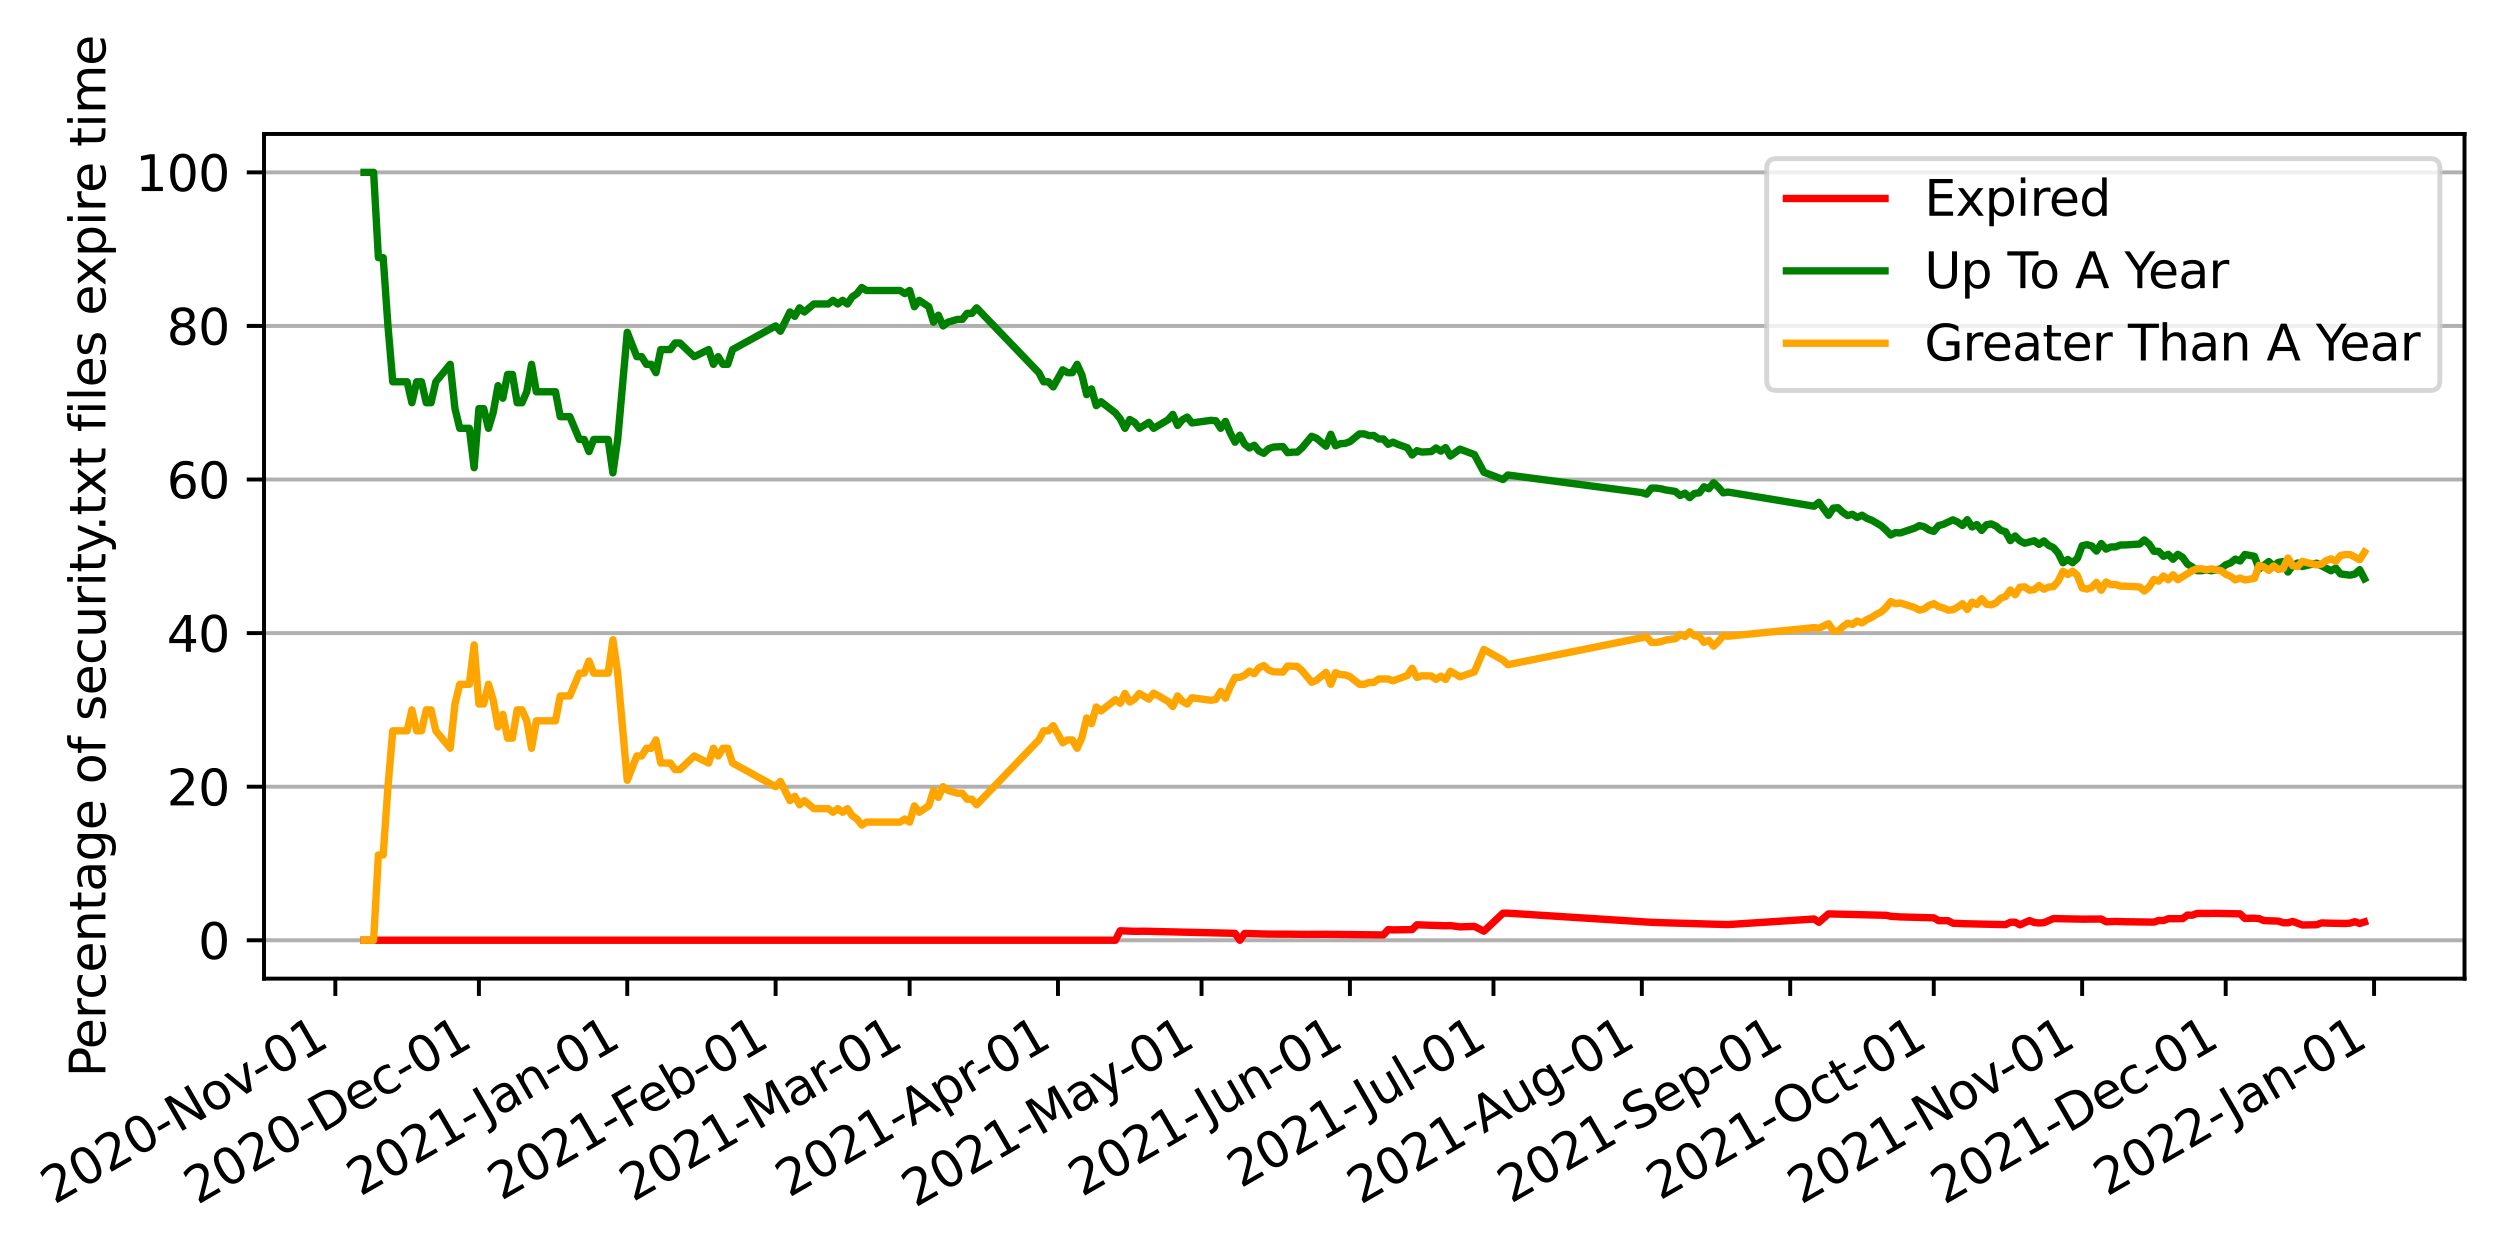 <?xml version="1.0" encoding="utf-8" standalone="no"?>
<!DOCTYPE svg PUBLIC "-//W3C//DTD SVG 1.1//EN"
  "http://www.w3.org/Graphics/SVG/1.1/DTD/svg11.dtd">
<svg xmlns:xlink="http://www.w3.org/1999/xlink" width="507.159pt" height="254.061pt" viewBox="0 0 507.159 254.061" xmlns="http://www.w3.org/2000/svg" version="1.1">
 <defs>
  <style type="text/css">*{stroke-linejoin: round; stroke-linecap: butt}</style>
 </defs>
 <g id="figure_1">
  <g id="patch_1">
   <path d="M 0 254.061 
L 507.159 254.061 
L 507.159 0 
L 0 0 
z
" style="fill: #ffffff"/>
  </g>
  <g id="axes_1">
   <g id="patch_2">
    <path d="M 53.559 198.534 
L 499.959 198.534 
L 499.959 27.174 
L 53.559 27.174 
z
" style="fill: #ffffff"/>
   </g>
   <g id="matplotlib.axis_1">
    <g id="xtick_1">
     <g id="line2d_1">
      <defs>
       <path id="m71a736571a" d="M 0 0 
L 0 3.5 
" style="stroke: #000000; stroke-width: 0.8"/>
      </defs>
      <g>
       <use xlink:href="#m71a736571a" x="68.025" y="198.534" style="stroke: #000000; stroke-width: 0.8"/>
      </g>
     </g>
     <g id="text_1">
      <!-- 2020-Nov-01 -->
      <g transform="translate(10.999 244.438)rotate(-30)scale(0.1 -0.1)">
       <defs>
        <path id="DejaVuSans-32" d="M 1228 531 
L 3431 531 
L 3431 0 
L 469 0 
L 469 531 
Q 828 903 1448 1529 
Q 2069 2156 2228 2338 
Q 2531 2678 2651 2914 
Q 2772 3150 2772 3378 
Q 2772 3750 2511 3984 
Q 2250 4219 1831 4219 
Q 1534 4219 1204 4116 
Q 875 4013 500 3803 
L 500 4441 
Q 881 4594 1212 4672 
Q 1544 4750 1819 4750 
Q 2544 4750 2975 4387 
Q 3406 4025 3406 3419 
Q 3406 3131 3298 2873 
Q 3191 2616 2906 2266 
Q 2828 2175 2409 1742 
Q 1991 1309 1228 531 
z
" transform="scale(0.016)"/>
        <path id="DejaVuSans-30" d="M 2034 4250 
Q 1547 4250 1301 3770 
Q 1056 3291 1056 2328 
Q 1056 1369 1301 889 
Q 1547 409 2034 409 
Q 2525 409 2770 889 
Q 3016 1369 3016 2328 
Q 3016 3291 2770 3770 
Q 2525 4250 2034 4250 
z
M 2034 4750 
Q 2819 4750 3233 4129 
Q 3647 3509 3647 2328 
Q 3647 1150 3233 529 
Q 2819 -91 2034 -91 
Q 1250 -91 836 529 
Q 422 1150 422 2328 
Q 422 3509 836 4129 
Q 1250 4750 2034 4750 
z
" transform="scale(0.016)"/>
        <path id="DejaVuSans-2d" d="M 313 2009 
L 1997 2009 
L 1997 1497 
L 313 1497 
L 313 2009 
z
" transform="scale(0.016)"/>
        <path id="DejaVuSans-4e" d="M 628 4666 
L 1478 4666 
L 3547 763 
L 3547 4666 
L 4159 4666 
L 4159 0 
L 3309 0 
L 1241 3903 
L 1241 0 
L 628 0 
L 628 4666 
z
" transform="scale(0.016)"/>
        <path id="DejaVuSans-6f" d="M 1959 3097 
Q 1497 3097 1228 2736 
Q 959 2375 959 1747 
Q 959 1119 1226 758 
Q 1494 397 1959 397 
Q 2419 397 2687 759 
Q 2956 1122 2956 1747 
Q 2956 2369 2687 2733 
Q 2419 3097 1959 3097 
z
M 1959 3584 
Q 2709 3584 3137 3096 
Q 3566 2609 3566 1747 
Q 3566 888 3137 398 
Q 2709 -91 1959 -91 
Q 1206 -91 779 398 
Q 353 888 353 1747 
Q 353 2609 779 3096 
Q 1206 3584 1959 3584 
z
" transform="scale(0.016)"/>
        <path id="DejaVuSans-76" d="M 191 3500 
L 800 3500 
L 1894 563 
L 2988 3500 
L 3597 3500 
L 2284 0 
L 1503 0 
L 191 3500 
z
" transform="scale(0.016)"/>
        <path id="DejaVuSans-31" d="M 794 531 
L 1825 531 
L 1825 4091 
L 703 3866 
L 703 4441 
L 1819 4666 
L 2450 4666 
L 2450 531 
L 3481 531 
L 3481 0 
L 794 0 
L 794 531 
z
" transform="scale(0.016)"/>
       </defs>
       <use xlink:href="#DejaVuSans-32"/>
       <use xlink:href="#DejaVuSans-30" x="63.623"/>
       <use xlink:href="#DejaVuSans-32" x="127.246"/>
       <use xlink:href="#DejaVuSans-30" x="190.869"/>
       <use xlink:href="#DejaVuSans-2d" x="254.492"/>
       <use xlink:href="#DejaVuSans-4e" x="290.576"/>
       <use xlink:href="#DejaVuSans-6f" x="365.381"/>
       <use xlink:href="#DejaVuSans-76" x="426.562"/>
       <use xlink:href="#DejaVuSans-2d" x="483.117"/>
       <use xlink:href="#DejaVuSans-30" x="519.201"/>
       <use xlink:href="#DejaVuSans-31" x="582.824"/>
      </g>
     </g>
    </g>
    <g id="xtick_2">
     <g id="line2d_2">
      <g>
       <use xlink:href="#m71a736571a" x="97.151" y="198.534" style="stroke: #000000; stroke-width: 0.8"/>
      </g>
     </g>
     <g id="text_2">
      <!-- 2020-Dec-01 -->
      <g transform="translate(40.042 244.485)rotate(-30)scale(0.1 -0.1)">
       <defs>
        <path id="DejaVuSans-44" d="M 1259 4147 
L 1259 519 
L 2022 519 
Q 2988 519 3436 956 
Q 3884 1394 3884 2338 
Q 3884 3275 3436 3711 
Q 2988 4147 2022 4147 
L 1259 4147 
z
M 628 4666 
L 1925 4666 
Q 3281 4666 3915 4102 
Q 4550 3538 4550 2338 
Q 4550 1131 3912 565 
Q 3275 0 1925 0 
L 628 0 
L 628 4666 
z
" transform="scale(0.016)"/>
        <path id="DejaVuSans-65" d="M 3597 1894 
L 3597 1613 
L 953 1613 
Q 991 1019 1311 708 
Q 1631 397 2203 397 
Q 2534 397 2845 478 
Q 3156 559 3463 722 
L 3463 178 
Q 3153 47 2828 -22 
Q 2503 -91 2169 -91 
Q 1331 -91 842 396 
Q 353 884 353 1716 
Q 353 2575 817 3079 
Q 1281 3584 2069 3584 
Q 2775 3584 3186 3129 
Q 3597 2675 3597 1894 
z
M 3022 2063 
Q 3016 2534 2758 2815 
Q 2500 3097 2075 3097 
Q 1594 3097 1305 2825 
Q 1016 2553 972 2059 
L 3022 2063 
z
" transform="scale(0.016)"/>
        <path id="DejaVuSans-63" d="M 3122 3366 
L 3122 2828 
Q 2878 2963 2633 3030 
Q 2388 3097 2138 3097 
Q 1578 3097 1268 2742 
Q 959 2388 959 1747 
Q 959 1106 1268 751 
Q 1578 397 2138 397 
Q 2388 397 2633 464 
Q 2878 531 3122 666 
L 3122 134 
Q 2881 22 2623 -34 
Q 2366 -91 2075 -91 
Q 1284 -91 818 406 
Q 353 903 353 1747 
Q 353 2603 823 3093 
Q 1294 3584 2113 3584 
Q 2378 3584 2631 3529 
Q 2884 3475 3122 3366 
z
" transform="scale(0.016)"/>
       </defs>
       <use xlink:href="#DejaVuSans-32"/>
       <use xlink:href="#DejaVuSans-30" x="63.623"/>
       <use xlink:href="#DejaVuSans-32" x="127.246"/>
       <use xlink:href="#DejaVuSans-30" x="190.869"/>
       <use xlink:href="#DejaVuSans-2d" x="254.492"/>
       <use xlink:href="#DejaVuSans-44" x="290.576"/>
       <use xlink:href="#DejaVuSans-65" x="367.578"/>
       <use xlink:href="#DejaVuSans-63" x="429.102"/>
       <use xlink:href="#DejaVuSans-2d" x="484.082"/>
       <use xlink:href="#DejaVuSans-30" x="520.166"/>
       <use xlink:href="#DejaVuSans-31" x="583.789"/>
      </g>
     </g>
    </g>
    <g id="xtick_3">
     <g id="line2d_3">
      <g>
       <use xlink:href="#m71a736571a" x="127.247" y="198.534" style="stroke: #000000; stroke-width: 0.8"/>
      </g>
     </g>
     <g id="text_3">
      <!-- 2021-Jan-01 -->
      <g transform="translate(73.06 242.799)rotate(-30)scale(0.1 -0.1)">
       <defs>
        <path id="DejaVuSans-4a" d="M 628 4666 
L 1259 4666 
L 1259 325 
Q 1259 -519 939 -900 
Q 619 -1281 -91 -1281 
L -331 -1281 
L -331 -750 
L -134 -750 
Q 284 -750 456 -515 
Q 628 -281 628 325 
L 628 4666 
z
" transform="scale(0.016)"/>
        <path id="DejaVuSans-61" d="M 2194 1759 
Q 1497 1759 1228 1600 
Q 959 1441 959 1056 
Q 959 750 1161 570 
Q 1363 391 1709 391 
Q 2188 391 2477 730 
Q 2766 1069 2766 1631 
L 2766 1759 
L 2194 1759 
z
M 3341 1997 
L 3341 0 
L 2766 0 
L 2766 531 
Q 2569 213 2275 61 
Q 1981 -91 1556 -91 
Q 1019 -91 701 211 
Q 384 513 384 1019 
Q 384 1609 779 1909 
Q 1175 2209 1959 2209 
L 2766 2209 
L 2766 2266 
Q 2766 2663 2505 2880 
Q 2244 3097 1772 3097 
Q 1472 3097 1187 3025 
Q 903 2953 641 2809 
L 641 3341 
Q 956 3463 1253 3523 
Q 1550 3584 1831 3584 
Q 2591 3584 2966 3190 
Q 3341 2797 3341 1997 
z
" transform="scale(0.016)"/>
        <path id="DejaVuSans-6e" d="M 3513 2113 
L 3513 0 
L 2938 0 
L 2938 2094 
Q 2938 2591 2744 2837 
Q 2550 3084 2163 3084 
Q 1697 3084 1428 2787 
Q 1159 2491 1159 1978 
L 1159 0 
L 581 0 
L 581 3500 
L 1159 3500 
L 1159 2956 
Q 1366 3272 1645 3428 
Q 1925 3584 2291 3584 
Q 2894 3584 3203 3211 
Q 3513 2838 3513 2113 
z
" transform="scale(0.016)"/>
       </defs>
       <use xlink:href="#DejaVuSans-32"/>
       <use xlink:href="#DejaVuSans-30" x="63.623"/>
       <use xlink:href="#DejaVuSans-32" x="127.246"/>
       <use xlink:href="#DejaVuSans-31" x="190.869"/>
       <use xlink:href="#DejaVuSans-2d" x="254.492"/>
       <use xlink:href="#DejaVuSans-4a" x="296.201"/>
       <use xlink:href="#DejaVuSans-61" x="325.693"/>
       <use xlink:href="#DejaVuSans-6e" x="386.973"/>
       <use xlink:href="#DejaVuSans-2d" x="450.352"/>
       <use xlink:href="#DejaVuSans-30" x="486.436"/>
       <use xlink:href="#DejaVuSans-31" x="550.059"/>
      </g>
     </g>
    </g>
    <g id="xtick_4">
     <g id="line2d_4">
      <g>
       <use xlink:href="#m71a736571a" x="157.344" y="198.534" style="stroke: #000000; stroke-width: 0.8"/>
      </g>
     </g>
     <g id="text_4">
      <!-- 2021-Feb-01 -->
      <g transform="translate(101.663 243.661)rotate(-30)scale(0.1 -0.1)">
       <defs>
        <path id="DejaVuSans-46" d="M 628 4666 
L 3309 4666 
L 3309 4134 
L 1259 4134 
L 1259 2759 
L 3109 2759 
L 3109 2228 
L 1259 2228 
L 1259 0 
L 628 0 
L 628 4666 
z
" transform="scale(0.016)"/>
        <path id="DejaVuSans-62" d="M 3116 1747 
Q 3116 2381 2855 2742 
Q 2594 3103 2138 3103 
Q 1681 3103 1420 2742 
Q 1159 2381 1159 1747 
Q 1159 1113 1420 752 
Q 1681 391 2138 391 
Q 2594 391 2855 752 
Q 3116 1113 3116 1747 
z
M 1159 2969 
Q 1341 3281 1617 3432 
Q 1894 3584 2278 3584 
Q 2916 3584 3314 3078 
Q 3713 2572 3713 1747 
Q 3713 922 3314 415 
Q 2916 -91 2278 -91 
Q 1894 -91 1617 61 
Q 1341 213 1159 525 
L 1159 0 
L 581 0 
L 581 4863 
L 1159 4863 
L 1159 2969 
z
" transform="scale(0.016)"/>
       </defs>
       <use xlink:href="#DejaVuSans-32"/>
       <use xlink:href="#DejaVuSans-30" x="63.623"/>
       <use xlink:href="#DejaVuSans-32" x="127.246"/>
       <use xlink:href="#DejaVuSans-31" x="190.869"/>
       <use xlink:href="#DejaVuSans-2d" x="254.492"/>
       <use xlink:href="#DejaVuSans-46" x="290.576"/>
       <use xlink:href="#DejaVuSans-65" x="342.596"/>
       <use xlink:href="#DejaVuSans-62" x="404.119"/>
       <use xlink:href="#DejaVuSans-2d" x="467.596"/>
       <use xlink:href="#DejaVuSans-30" x="503.68"/>
       <use xlink:href="#DejaVuSans-31" x="567.303"/>
      </g>
     </g>
    </g>
    <g id="xtick_5">
     <g id="line2d_5">
      <g>
       <use xlink:href="#m71a736571a" x="184.528" y="198.534" style="stroke: #000000; stroke-width: 0.8"/>
      </g>
     </g>
     <g id="text_5">
      <!-- 2021-Mar-01 -->
      <g transform="translate(128.391 243.925)rotate(-30)scale(0.1 -0.1)">
       <defs>
        <path id="DejaVuSans-4d" d="M 628 4666 
L 1569 4666 
L 2759 1491 
L 3956 4666 
L 4897 4666 
L 4897 0 
L 4281 0 
L 4281 4097 
L 3078 897 
L 2444 897 
L 1241 4097 
L 1241 0 
L 628 0 
L 628 4666 
z
" transform="scale(0.016)"/>
        <path id="DejaVuSans-72" d="M 2631 2963 
Q 2534 3019 2420 3045 
Q 2306 3072 2169 3072 
Q 1681 3072 1420 2755 
Q 1159 2438 1159 1844 
L 1159 0 
L 581 0 
L 581 3500 
L 1159 3500 
L 1159 2956 
Q 1341 3275 1631 3429 
Q 1922 3584 2338 3584 
Q 2397 3584 2469 3576 
Q 2541 3569 2628 3553 
L 2631 2963 
z
" transform="scale(0.016)"/>
       </defs>
       <use xlink:href="#DejaVuSans-32"/>
       <use xlink:href="#DejaVuSans-30" x="63.623"/>
       <use xlink:href="#DejaVuSans-32" x="127.246"/>
       <use xlink:href="#DejaVuSans-31" x="190.869"/>
       <use xlink:href="#DejaVuSans-2d" x="254.492"/>
       <use xlink:href="#DejaVuSans-4d" x="290.576"/>
       <use xlink:href="#DejaVuSans-61" x="376.855"/>
       <use xlink:href="#DejaVuSans-72" x="438.135"/>
       <use xlink:href="#DejaVuSans-2d" x="472.873"/>
       <use xlink:href="#DejaVuSans-30" x="508.957"/>
       <use xlink:href="#DejaVuSans-31" x="572.58"/>
      </g>
     </g>
    </g>
    <g id="xtick_6">
     <g id="line2d_6">
      <g>
       <use xlink:href="#m71a736571a" x="214.624" y="198.534" style="stroke: #000000; stroke-width: 0.8"/>
      </g>
     </g>
     <g id="text_6">
      <!-- 2021-Apr-01 -->
      <g transform="translate(160.04 243.028)rotate(-30)scale(0.1 -0.1)">
       <defs>
        <path id="DejaVuSans-41" d="M 2188 4044 
L 1331 1722 
L 3047 1722 
L 2188 4044 
z
M 1831 4666 
L 2547 4666 
L 4325 0 
L 3669 0 
L 3244 1197 
L 1141 1197 
L 716 0 
L 50 0 
L 1831 4666 
z
" transform="scale(0.016)"/>
        <path id="DejaVuSans-70" d="M 1159 525 
L 1159 -1331 
L 581 -1331 
L 581 3500 
L 1159 3500 
L 1159 2969 
Q 1341 3281 1617 3432 
Q 1894 3584 2278 3584 
Q 2916 3584 3314 3078 
Q 3713 2572 3713 1747 
Q 3713 922 3314 415 
Q 2916 -91 2278 -91 
Q 1894 -91 1617 61 
Q 1341 213 1159 525 
z
M 3116 1747 
Q 3116 2381 2855 2742 
Q 2594 3103 2138 3103 
Q 1681 3103 1420 2742 
Q 1159 2381 1159 1747 
Q 1159 1113 1420 752 
Q 1681 391 2138 391 
Q 2594 391 2855 752 
Q 3116 1113 3116 1747 
z
" transform="scale(0.016)"/>
       </defs>
       <use xlink:href="#DejaVuSans-32"/>
       <use xlink:href="#DejaVuSans-30" x="63.623"/>
       <use xlink:href="#DejaVuSans-32" x="127.246"/>
       <use xlink:href="#DejaVuSans-31" x="190.869"/>
       <use xlink:href="#DejaVuSans-2d" x="254.492"/>
       <use xlink:href="#DejaVuSans-41" x="288.326"/>
       <use xlink:href="#DejaVuSans-70" x="356.734"/>
       <use xlink:href="#DejaVuSans-72" x="420.211"/>
       <use xlink:href="#DejaVuSans-2d" x="454.949"/>
       <use xlink:href="#DejaVuSans-30" x="491.033"/>
       <use xlink:href="#DejaVuSans-31" x="554.656"/>
      </g>
     </g>
    </g>
    <g id="xtick_7">
     <g id="line2d_7">
      <g>
       <use xlink:href="#m71a736571a" x="243.75" y="198.534" style="stroke: #000000; stroke-width: 0.8"/>
      </g>
     </g>
     <g id="text_7">
      <!-- 2021-May-01 -->
      <g transform="translate(185.647 245.06)rotate(-30)scale(0.1 -0.1)">
       <defs>
        <path id="DejaVuSans-79" d="M 2059 -325 
Q 1816 -950 1584 -1140 
Q 1353 -1331 966 -1331 
L 506 -1331 
L 506 -850 
L 844 -850 
Q 1081 -850 1212 -737 
Q 1344 -625 1503 -206 
L 1606 56 
L 191 3500 
L 800 3500 
L 1894 763 
L 2988 3500 
L 3597 3500 
L 2059 -325 
z
" transform="scale(0.016)"/>
       </defs>
       <use xlink:href="#DejaVuSans-32"/>
       <use xlink:href="#DejaVuSans-30" x="63.623"/>
       <use xlink:href="#DejaVuSans-32" x="127.246"/>
       <use xlink:href="#DejaVuSans-31" x="190.869"/>
       <use xlink:href="#DejaVuSans-2d" x="254.492"/>
       <use xlink:href="#DejaVuSans-4d" x="290.576"/>
       <use xlink:href="#DejaVuSans-61" x="376.855"/>
       <use xlink:href="#DejaVuSans-79" x="438.135"/>
       <use xlink:href="#DejaVuSans-2d" x="495.564"/>
       <use xlink:href="#DejaVuSans-30" x="531.648"/>
       <use xlink:href="#DejaVuSans-31" x="595.271"/>
      </g>
     </g>
    </g>
    <g id="xtick_8">
     <g id="line2d_8">
      <g>
       <use xlink:href="#m71a736571a" x="273.847" y="198.534" style="stroke: #000000; stroke-width: 0.8"/>
      </g>
     </g>
     <g id="text_8">
      <!-- 2021-Jun-01 -->
      <g transform="translate(219.478 242.903)rotate(-30)scale(0.1 -0.1)">
       <defs>
        <path id="DejaVuSans-75" d="M 544 1381 
L 544 3500 
L 1119 3500 
L 1119 1403 
Q 1119 906 1312 657 
Q 1506 409 1894 409 
Q 2359 409 2629 706 
Q 2900 1003 2900 1516 
L 2900 3500 
L 3475 3500 
L 3475 0 
L 2900 0 
L 2900 538 
Q 2691 219 2414 64 
Q 2138 -91 1772 -91 
Q 1169 -91 856 284 
Q 544 659 544 1381 
z
M 1991 3584 
L 1991 3584 
z
" transform="scale(0.016)"/>
       </defs>
       <use xlink:href="#DejaVuSans-32"/>
       <use xlink:href="#DejaVuSans-30" x="63.623"/>
       <use xlink:href="#DejaVuSans-32" x="127.246"/>
       <use xlink:href="#DejaVuSans-31" x="190.869"/>
       <use xlink:href="#DejaVuSans-2d" x="254.492"/>
       <use xlink:href="#DejaVuSans-4a" x="296.201"/>
       <use xlink:href="#DejaVuSans-75" x="325.693"/>
       <use xlink:href="#DejaVuSans-6e" x="389.072"/>
       <use xlink:href="#DejaVuSans-2d" x="452.451"/>
       <use xlink:href="#DejaVuSans-30" x="488.535"/>
       <use xlink:href="#DejaVuSans-31" x="552.158"/>
      </g>
     </g>
    </g>
    <g id="xtick_9">
     <g id="line2d_9">
      <g>
       <use xlink:href="#m71a736571a" x="302.972" y="198.534" style="stroke: #000000; stroke-width: 0.8"/>
      </g>
     </g>
     <g id="text_9">
      <!-- 2021-Jul-01 -->
      <g transform="translate(251.687 241.124)rotate(-30)scale(0.1 -0.1)">
       <defs>
        <path id="DejaVuSans-6c" d="M 603 4863 
L 1178 4863 
L 1178 0 
L 603 0 
L 603 4863 
z
" transform="scale(0.016)"/>
       </defs>
       <use xlink:href="#DejaVuSans-32"/>
       <use xlink:href="#DejaVuSans-30" x="63.623"/>
       <use xlink:href="#DejaVuSans-32" x="127.246"/>
       <use xlink:href="#DejaVuSans-31" x="190.869"/>
       <use xlink:href="#DejaVuSans-2d" x="254.492"/>
       <use xlink:href="#DejaVuSans-4a" x="296.201"/>
       <use xlink:href="#DejaVuSans-75" x="325.693"/>
       <use xlink:href="#DejaVuSans-6c" x="389.072"/>
       <use xlink:href="#DejaVuSans-2d" x="416.855"/>
       <use xlink:href="#DejaVuSans-30" x="452.939"/>
       <use xlink:href="#DejaVuSans-31" x="516.562"/>
      </g>
     </g>
    </g>
    <g id="xtick_10">
     <g id="line2d_10">
      <g>
       <use xlink:href="#m71a736571a" x="333.069" y="198.534" style="stroke: #000000; stroke-width: 0.8"/>
      </g>
     </g>
     <g id="text_10">
      <!-- 2021-Aug-01 -->
      <g transform="translate(276.004 244.46)rotate(-30)scale(0.1 -0.1)">
       <defs>
        <path id="DejaVuSans-67" d="M 2906 1791 
Q 2906 2416 2648 2759 
Q 2391 3103 1925 3103 
Q 1463 3103 1205 2759 
Q 947 2416 947 1791 
Q 947 1169 1205 825 
Q 1463 481 1925 481 
Q 2391 481 2648 825 
Q 2906 1169 2906 1791 
z
M 3481 434 
Q 3481 -459 3084 -895 
Q 2688 -1331 1869 -1331 
Q 1566 -1331 1297 -1286 
Q 1028 -1241 775 -1147 
L 775 -588 
Q 1028 -725 1275 -790 
Q 1522 -856 1778 -856 
Q 2344 -856 2625 -561 
Q 2906 -266 2906 331 
L 2906 616 
Q 2728 306 2450 153 
Q 2172 0 1784 0 
Q 1141 0 747 490 
Q 353 981 353 1791 
Q 353 2603 747 3093 
Q 1141 3584 1784 3584 
Q 2172 3584 2450 3431 
Q 2728 3278 2906 2969 
L 2906 3500 
L 3481 3500 
L 3481 434 
z
" transform="scale(0.016)"/>
       </defs>
       <use xlink:href="#DejaVuSans-32"/>
       <use xlink:href="#DejaVuSans-30" x="63.623"/>
       <use xlink:href="#DejaVuSans-32" x="127.246"/>
       <use xlink:href="#DejaVuSans-31" x="190.869"/>
       <use xlink:href="#DejaVuSans-2d" x="254.492"/>
       <use xlink:href="#DejaVuSans-41" x="288.326"/>
       <use xlink:href="#DejaVuSans-75" x="356.734"/>
       <use xlink:href="#DejaVuSans-67" x="420.113"/>
       <use xlink:href="#DejaVuSans-2d" x="483.59"/>
       <use xlink:href="#DejaVuSans-30" x="519.674"/>
       <use xlink:href="#DejaVuSans-31" x="583.297"/>
      </g>
     </g>
    </g>
    <g id="xtick_11">
     <g id="line2d_11">
      <g>
       <use xlink:href="#m71a736571a" x="363.165" y="198.534" style="stroke: #000000; stroke-width: 0.8"/>
      </g>
     </g>
     <g id="text_11">
      <!-- 2021-Sep-01 -->
      <g transform="translate(306.492 244.235)rotate(-30)scale(0.1 -0.1)">
       <defs>
        <path id="DejaVuSans-53" d="M 3425 4513 
L 3425 3897 
Q 3066 4069 2747 4153 
Q 2428 4238 2131 4238 
Q 1616 4238 1336 4038 
Q 1056 3838 1056 3469 
Q 1056 3159 1242 3001 
Q 1428 2844 1947 2747 
L 2328 2669 
Q 3034 2534 3370 2195 
Q 3706 1856 3706 1288 
Q 3706 609 3251 259 
Q 2797 -91 1919 -91 
Q 1588 -91 1214 -16 
Q 841 59 441 206 
L 441 856 
Q 825 641 1194 531 
Q 1563 422 1919 422 
Q 2459 422 2753 634 
Q 3047 847 3047 1241 
Q 3047 1584 2836 1778 
Q 2625 1972 2144 2069 
L 1759 2144 
Q 1053 2284 737 2584 
Q 422 2884 422 3419 
Q 422 4038 858 4394 
Q 1294 4750 2059 4750 
Q 2388 4750 2728 4690 
Q 3069 4631 3425 4513 
z
" transform="scale(0.016)"/>
       </defs>
       <use xlink:href="#DejaVuSans-32"/>
       <use xlink:href="#DejaVuSans-30" x="63.623"/>
       <use xlink:href="#DejaVuSans-32" x="127.246"/>
       <use xlink:href="#DejaVuSans-31" x="190.869"/>
       <use xlink:href="#DejaVuSans-2d" x="254.492"/>
       <use xlink:href="#DejaVuSans-53" x="290.576"/>
       <use xlink:href="#DejaVuSans-65" x="354.053"/>
       <use xlink:href="#DejaVuSans-70" x="415.576"/>
       <use xlink:href="#DejaVuSans-2d" x="479.053"/>
       <use xlink:href="#DejaVuSans-30" x="515.137"/>
       <use xlink:href="#DejaVuSans-31" x="578.76"/>
      </g>
     </g>
    </g>
    <g id="xtick_12">
     <g id="line2d_12">
      <g>
       <use xlink:href="#m71a736571a" x="392.291" y="198.534" style="stroke: #000000; stroke-width: 0.8"/>
      </g>
     </g>
     <g id="text_12">
      <!-- 2021-Oct-01 -->
      <g transform="translate(336.73 243.592)rotate(-30)scale(0.1 -0.1)">
       <defs>
        <path id="DejaVuSans-4f" d="M 2522 4238 
Q 1834 4238 1429 3725 
Q 1025 3213 1025 2328 
Q 1025 1447 1429 934 
Q 1834 422 2522 422 
Q 3209 422 3611 934 
Q 4013 1447 4013 2328 
Q 4013 3213 3611 3725 
Q 3209 4238 2522 4238 
z
M 2522 4750 
Q 3503 4750 4090 4092 
Q 4678 3434 4678 2328 
Q 4678 1225 4090 567 
Q 3503 -91 2522 -91 
Q 1538 -91 948 565 
Q 359 1222 359 2328 
Q 359 3434 948 4092 
Q 1538 4750 2522 4750 
z
" transform="scale(0.016)"/>
        <path id="DejaVuSans-74" d="M 1172 4494 
L 1172 3500 
L 2356 3500 
L 2356 3053 
L 1172 3053 
L 1172 1153 
Q 1172 725 1289 603 
Q 1406 481 1766 481 
L 2356 481 
L 2356 0 
L 1766 0 
Q 1100 0 847 248 
Q 594 497 594 1153 
L 594 3053 
L 172 3053 
L 172 3500 
L 594 3500 
L 594 4494 
L 1172 4494 
z
" transform="scale(0.016)"/>
       </defs>
       <use xlink:href="#DejaVuSans-32"/>
       <use xlink:href="#DejaVuSans-30" x="63.623"/>
       <use xlink:href="#DejaVuSans-32" x="127.246"/>
       <use xlink:href="#DejaVuSans-31" x="190.869"/>
       <use xlink:href="#DejaVuSans-2d" x="254.492"/>
       <use xlink:href="#DejaVuSans-4f" x="293.326"/>
       <use xlink:href="#DejaVuSans-63" x="372.037"/>
       <use xlink:href="#DejaVuSans-74" x="427.018"/>
       <use xlink:href="#DejaVuSans-2d" x="466.227"/>
       <use xlink:href="#DejaVuSans-30" x="502.311"/>
       <use xlink:href="#DejaVuSans-31" x="565.934"/>
      </g>
     </g>
    </g>
    <g id="xtick_13">
     <g id="line2d_13">
      <g>
       <use xlink:href="#m71a736571a" x="422.388" y="198.534" style="stroke: #000000; stroke-width: 0.8"/>
      </g>
     </g>
     <g id="text_13">
      <!-- 2021-Nov-01 -->
      <g transform="translate(365.362 244.438)rotate(-30)scale(0.1 -0.1)">
       <use xlink:href="#DejaVuSans-32"/>
       <use xlink:href="#DejaVuSans-30" x="63.623"/>
       <use xlink:href="#DejaVuSans-32" x="127.246"/>
       <use xlink:href="#DejaVuSans-31" x="190.869"/>
       <use xlink:href="#DejaVuSans-2d" x="254.492"/>
       <use xlink:href="#DejaVuSans-4e" x="290.576"/>
       <use xlink:href="#DejaVuSans-6f" x="365.381"/>
       <use xlink:href="#DejaVuSans-76" x="426.562"/>
       <use xlink:href="#DejaVuSans-2d" x="483.117"/>
       <use xlink:href="#DejaVuSans-30" x="519.201"/>
       <use xlink:href="#DejaVuSans-31" x="582.824"/>
      </g>
     </g>
    </g>
    <g id="xtick_14">
     <g id="line2d_14">
      <g>
       <use xlink:href="#m71a736571a" x="451.513" y="198.534" style="stroke: #000000; stroke-width: 0.8"/>
      </g>
     </g>
     <g id="text_14">
      <!-- 2021-Dec-01 -->
      <g transform="translate(394.405 244.485)rotate(-30)scale(0.1 -0.1)">
       <use xlink:href="#DejaVuSans-32"/>
       <use xlink:href="#DejaVuSans-30" x="63.623"/>
       <use xlink:href="#DejaVuSans-32" x="127.246"/>
       <use xlink:href="#DejaVuSans-31" x="190.869"/>
       <use xlink:href="#DejaVuSans-2d" x="254.492"/>
       <use xlink:href="#DejaVuSans-44" x="290.576"/>
       <use xlink:href="#DejaVuSans-65" x="367.578"/>
       <use xlink:href="#DejaVuSans-63" x="429.102"/>
       <use xlink:href="#DejaVuSans-2d" x="484.082"/>
       <use xlink:href="#DejaVuSans-30" x="520.166"/>
       <use xlink:href="#DejaVuSans-31" x="583.789"/>
      </g>
     </g>
    </g>
    <g id="xtick_15">
     <g id="line2d_15">
      <g>
       <use xlink:href="#m71a736571a" x="481.61" y="198.534" style="stroke: #000000; stroke-width: 0.8"/>
      </g>
     </g>
     <g id="text_15">
      <!-- 2022-Jan-01 -->
      <g transform="translate(427.423 242.799)rotate(-30)scale(0.1 -0.1)">
       <use xlink:href="#DejaVuSans-32"/>
       <use xlink:href="#DejaVuSans-30" x="63.623"/>
       <use xlink:href="#DejaVuSans-32" x="127.246"/>
       <use xlink:href="#DejaVuSans-32" x="190.869"/>
       <use xlink:href="#DejaVuSans-2d" x="254.492"/>
       <use xlink:href="#DejaVuSans-4a" x="296.201"/>
       <use xlink:href="#DejaVuSans-61" x="325.693"/>
       <use xlink:href="#DejaVuSans-6e" x="386.973"/>
       <use xlink:href="#DejaVuSans-2d" x="450.352"/>
       <use xlink:href="#DejaVuSans-30" x="486.436"/>
       <use xlink:href="#DejaVuSans-31" x="550.059"/>
      </g>
     </g>
    </g>
   </g>
   <g id="matplotlib.axis_2">
    <g id="ytick_1">
     <g id="line2d_16">
      <path d="M 53.559 190.745 
L 499.959 190.745 
" clip-path="url(#p315c6c5524)" style="fill: none; stroke: #b0b0b0; stroke-width: 0.8; stroke-linecap: square"/>
     </g>
     <g id="line2d_17">
      <defs>
       <path id="ma3809357b9" d="M 0 0 
L -3.5 0 
" style="stroke: #000000; stroke-width: 0.8"/>
      </defs>
      <g>
       <use xlink:href="#ma3809357b9" x="53.559" y="190.745" style="stroke: #000000; stroke-width: 0.8"/>
      </g>
     </g>
     <g id="text_16">
      <!-- 0 -->
      <g transform="translate(40.197 194.544)scale(0.1 -0.1)">
       <use xlink:href="#DejaVuSans-30"/>
      </g>
     </g>
    </g>
    <g id="ytick_2">
     <g id="line2d_18">
      <path d="M 53.559 159.588 
L 499.959 159.588 
" clip-path="url(#p315c6c5524)" style="fill: none; stroke: #b0b0b0; stroke-width: 0.8; stroke-linecap: square"/>
     </g>
     <g id="line2d_19">
      <g>
       <use xlink:href="#ma3809357b9" x="53.559" y="159.588" style="stroke: #000000; stroke-width: 0.8"/>
      </g>
     </g>
     <g id="text_17">
      <!-- 20 -->
      <g transform="translate(33.834 163.388)scale(0.1 -0.1)">
       <use xlink:href="#DejaVuSans-32"/>
       <use xlink:href="#DejaVuSans-30" x="63.623"/>
      </g>
     </g>
    </g>
    <g id="ytick_3">
     <g id="line2d_20">
      <path d="M 53.559 128.432 
L 499.959 128.432 
" clip-path="url(#p315c6c5524)" style="fill: none; stroke: #b0b0b0; stroke-width: 0.8; stroke-linecap: square"/>
     </g>
     <g id="line2d_21">
      <g>
       <use xlink:href="#ma3809357b9" x="53.559" y="128.432" style="stroke: #000000; stroke-width: 0.8"/>
      </g>
     </g>
     <g id="text_18">
      <!-- 40 -->
      <g transform="translate(33.834 132.231)scale(0.1 -0.1)">
       <defs>
        <path id="DejaVuSans-34" d="M 2419 4116 
L 825 1625 
L 2419 1625 
L 2419 4116 
z
M 2253 4666 
L 3047 4666 
L 3047 1625 
L 3713 1625 
L 3713 1100 
L 3047 1100 
L 3047 0 
L 2419 0 
L 2419 1100 
L 313 1100 
L 313 1709 
L 2253 4666 
z
" transform="scale(0.016)"/>
       </defs>
       <use xlink:href="#DejaVuSans-34"/>
       <use xlink:href="#DejaVuSans-30" x="63.623"/>
      </g>
     </g>
    </g>
    <g id="ytick_4">
     <g id="line2d_22">
      <path d="M 53.559 97.276 
L 499.959 97.276 
" clip-path="url(#p315c6c5524)" style="fill: none; stroke: #b0b0b0; stroke-width: 0.8; stroke-linecap: square"/>
     </g>
     <g id="line2d_23">
      <g>
       <use xlink:href="#ma3809357b9" x="53.559" y="97.276" style="stroke: #000000; stroke-width: 0.8"/>
      </g>
     </g>
     <g id="text_19">
      <!-- 60 -->
      <g transform="translate(33.834 101.075)scale(0.1 -0.1)">
       <defs>
        <path id="DejaVuSans-36" d="M 2113 2584 
Q 1688 2584 1439 2293 
Q 1191 2003 1191 1497 
Q 1191 994 1439 701 
Q 1688 409 2113 409 
Q 2538 409 2786 701 
Q 3034 994 3034 1497 
Q 3034 2003 2786 2293 
Q 2538 2584 2113 2584 
z
M 3366 4563 
L 3366 3988 
Q 3128 4100 2886 4159 
Q 2644 4219 2406 4219 
Q 1781 4219 1451 3797 
Q 1122 3375 1075 2522 
Q 1259 2794 1537 2939 
Q 1816 3084 2150 3084 
Q 2853 3084 3261 2657 
Q 3669 2231 3669 1497 
Q 3669 778 3244 343 
Q 2819 -91 2113 -91 
Q 1303 -91 875 529 
Q 447 1150 447 2328 
Q 447 3434 972 4092 
Q 1497 4750 2381 4750 
Q 2619 4750 2861 4703 
Q 3103 4656 3366 4563 
z
" transform="scale(0.016)"/>
       </defs>
       <use xlink:href="#DejaVuSans-36"/>
       <use xlink:href="#DejaVuSans-30" x="63.623"/>
      </g>
     </g>
    </g>
    <g id="ytick_5">
     <g id="line2d_24">
      <path d="M 53.559 66.119 
L 499.959 66.119 
" clip-path="url(#p315c6c5524)" style="fill: none; stroke: #b0b0b0; stroke-width: 0.8; stroke-linecap: square"/>
     </g>
     <g id="line2d_25">
      <g>
       <use xlink:href="#ma3809357b9" x="53.559" y="66.119" style="stroke: #000000; stroke-width: 0.8"/>
      </g>
     </g>
     <g id="text_20">
      <!-- 80 -->
      <g transform="translate(33.834 69.919)scale(0.1 -0.1)">
       <defs>
        <path id="DejaVuSans-38" d="M 2034 2216 
Q 1584 2216 1326 1975 
Q 1069 1734 1069 1313 
Q 1069 891 1326 650 
Q 1584 409 2034 409 
Q 2484 409 2743 651 
Q 3003 894 3003 1313 
Q 3003 1734 2745 1975 
Q 2488 2216 2034 2216 
z
M 1403 2484 
Q 997 2584 770 2862 
Q 544 3141 544 3541 
Q 544 4100 942 4425 
Q 1341 4750 2034 4750 
Q 2731 4750 3128 4425 
Q 3525 4100 3525 3541 
Q 3525 3141 3298 2862 
Q 3072 2584 2669 2484 
Q 3125 2378 3379 2068 
Q 3634 1759 3634 1313 
Q 3634 634 3220 271 
Q 2806 -91 2034 -91 
Q 1263 -91 848 271 
Q 434 634 434 1313 
Q 434 1759 690 2068 
Q 947 2378 1403 2484 
z
M 1172 3481 
Q 1172 3119 1398 2916 
Q 1625 2713 2034 2713 
Q 2441 2713 2670 2916 
Q 2900 3119 2900 3481 
Q 2900 3844 2670 4047 
Q 2441 4250 2034 4250 
Q 1625 4250 1398 4047 
Q 1172 3844 1172 3481 
z
" transform="scale(0.016)"/>
       </defs>
       <use xlink:href="#DejaVuSans-38"/>
       <use xlink:href="#DejaVuSans-30" x="63.623"/>
      </g>
     </g>
    </g>
    <g id="ytick_6">
     <g id="line2d_26">
      <path d="M 53.559 34.963 
L 499.959 34.963 
" clip-path="url(#p315c6c5524)" style="fill: none; stroke: #b0b0b0; stroke-width: 0.8; stroke-linecap: square"/>
     </g>
     <g id="line2d_27">
      <g>
       <use xlink:href="#ma3809357b9" x="53.559" y="34.963" style="stroke: #000000; stroke-width: 0.8"/>
      </g>
     </g>
     <g id="text_21">
      <!-- 100 -->
      <g transform="translate(27.472 38.762)scale(0.1 -0.1)">
       <use xlink:href="#DejaVuSans-31"/>
       <use xlink:href="#DejaVuSans-30" x="63.623"/>
       <use xlink:href="#DejaVuSans-30" x="127.246"/>
      </g>
     </g>
    </g>
    <g id="text_22">
     <!-- Percentage of security.txt files expire time -->
     <g transform="translate(21.392 218.508)rotate(-90)scale(0.1 -0.1)">
      <defs>
       <path id="DejaVuSans-50" d="M 1259 4147 
L 1259 2394 
L 2053 2394 
Q 2494 2394 2734 2622 
Q 2975 2850 2975 3272 
Q 2975 3691 2734 3919 
Q 2494 4147 2053 4147 
L 1259 4147 
z
M 628 4666 
L 2053 4666 
Q 2838 4666 3239 4311 
Q 3641 3956 3641 3272 
Q 3641 2581 3239 2228 
Q 2838 1875 2053 1875 
L 1259 1875 
L 1259 0 
L 628 0 
L 628 4666 
z
" transform="scale(0.016)"/>
       <path id="DejaVuSans-20" transform="scale(0.016)"/>
       <path id="DejaVuSans-66" d="M 2375 4863 
L 2375 4384 
L 1825 4384 
Q 1516 4384 1395 4259 
Q 1275 4134 1275 3809 
L 1275 3500 
L 2222 3500 
L 2222 3053 
L 1275 3053 
L 1275 0 
L 697 0 
L 697 3053 
L 147 3053 
L 147 3500 
L 697 3500 
L 697 3744 
Q 697 4328 969 4595 
Q 1241 4863 1831 4863 
L 2375 4863 
z
" transform="scale(0.016)"/>
       <path id="DejaVuSans-73" d="M 2834 3397 
L 2834 2853 
Q 2591 2978 2328 3040 
Q 2066 3103 1784 3103 
Q 1356 3103 1142 2972 
Q 928 2841 928 2578 
Q 928 2378 1081 2264 
Q 1234 2150 1697 2047 
L 1894 2003 
Q 2506 1872 2764 1633 
Q 3022 1394 3022 966 
Q 3022 478 2636 193 
Q 2250 -91 1575 -91 
Q 1294 -91 989 -36 
Q 684 19 347 128 
L 347 722 
Q 666 556 975 473 
Q 1284 391 1588 391 
Q 1994 391 2212 530 
Q 2431 669 2431 922 
Q 2431 1156 2273 1281 
Q 2116 1406 1581 1522 
L 1381 1569 
Q 847 1681 609 1914 
Q 372 2147 372 2553 
Q 372 3047 722 3315 
Q 1072 3584 1716 3584 
Q 2034 3584 2315 3537 
Q 2597 3491 2834 3397 
z
" transform="scale(0.016)"/>
       <path id="DejaVuSans-69" d="M 603 3500 
L 1178 3500 
L 1178 0 
L 603 0 
L 603 3500 
z
M 603 4863 
L 1178 4863 
L 1178 4134 
L 603 4134 
L 603 4863 
z
" transform="scale(0.016)"/>
       <path id="DejaVuSans-2e" d="M 684 794 
L 1344 794 
L 1344 0 
L 684 0 
L 684 794 
z
" transform="scale(0.016)"/>
       <path id="DejaVuSans-78" d="M 3513 3500 
L 2247 1797 
L 3578 0 
L 2900 0 
L 1881 1375 
L 863 0 
L 184 0 
L 1544 1831 
L 300 3500 
L 978 3500 
L 1906 2253 
L 2834 3500 
L 3513 3500 
z
" transform="scale(0.016)"/>
       <path id="DejaVuSans-6d" d="M 3328 2828 
Q 3544 3216 3844 3400 
Q 4144 3584 4550 3584 
Q 5097 3584 5394 3201 
Q 5691 2819 5691 2113 
L 5691 0 
L 5113 0 
L 5113 2094 
Q 5113 2597 4934 2840 
Q 4756 3084 4391 3084 
Q 3944 3084 3684 2787 
Q 3425 2491 3425 1978 
L 3425 0 
L 2847 0 
L 2847 2094 
Q 2847 2600 2669 2842 
Q 2491 3084 2119 3084 
Q 1678 3084 1418 2786 
Q 1159 2488 1159 1978 
L 1159 0 
L 581 0 
L 581 3500 
L 1159 3500 
L 1159 2956 
Q 1356 3278 1631 3431 
Q 1906 3584 2284 3584 
Q 2666 3584 2933 3390 
Q 3200 3197 3328 2828 
z
" transform="scale(0.016)"/>
      </defs>
      <use xlink:href="#DejaVuSans-50"/>
      <use xlink:href="#DejaVuSans-65" x="56.678"/>
      <use xlink:href="#DejaVuSans-72" x="118.201"/>
      <use xlink:href="#DejaVuSans-63" x="157.064"/>
      <use xlink:href="#DejaVuSans-65" x="212.045"/>
      <use xlink:href="#DejaVuSans-6e" x="273.568"/>
      <use xlink:href="#DejaVuSans-74" x="336.947"/>
      <use xlink:href="#DejaVuSans-61" x="376.156"/>
      <use xlink:href="#DejaVuSans-67" x="437.436"/>
      <use xlink:href="#DejaVuSans-65" x="500.912"/>
      <use xlink:href="#DejaVuSans-20" x="562.436"/>
      <use xlink:href="#DejaVuSans-6f" x="594.223"/>
      <use xlink:href="#DejaVuSans-66" x="655.404"/>
      <use xlink:href="#DejaVuSans-20" x="690.609"/>
      <use xlink:href="#DejaVuSans-73" x="722.396"/>
      <use xlink:href="#DejaVuSans-65" x="774.496"/>
      <use xlink:href="#DejaVuSans-63" x="836.02"/>
      <use xlink:href="#DejaVuSans-75" x="891"/>
      <use xlink:href="#DejaVuSans-72" x="954.379"/>
      <use xlink:href="#DejaVuSans-69" x="995.492"/>
      <use xlink:href="#DejaVuSans-74" x="1023.275"/>
      <use xlink:href="#DejaVuSans-79" x="1062.484"/>
      <use xlink:href="#DejaVuSans-2e" x="1107.414"/>
      <use xlink:href="#DejaVuSans-74" x="1139.201"/>
      <use xlink:href="#DejaVuSans-78" x="1178.41"/>
      <use xlink:href="#DejaVuSans-74" x="1237.59"/>
      <use xlink:href="#DejaVuSans-20" x="1276.799"/>
      <use xlink:href="#DejaVuSans-66" x="1308.586"/>
      <use xlink:href="#DejaVuSans-69" x="1343.791"/>
      <use xlink:href="#DejaVuSans-6c" x="1371.574"/>
      <use xlink:href="#DejaVuSans-65" x="1399.357"/>
      <use xlink:href="#DejaVuSans-73" x="1460.881"/>
      <use xlink:href="#DejaVuSans-20" x="1512.98"/>
      <use xlink:href="#DejaVuSans-65" x="1544.768"/>
      <use xlink:href="#DejaVuSans-78" x="1604.541"/>
      <use xlink:href="#DejaVuSans-70" x="1663.721"/>
      <use xlink:href="#DejaVuSans-69" x="1727.197"/>
      <use xlink:href="#DejaVuSans-72" x="1754.98"/>
      <use xlink:href="#DejaVuSans-65" x="1793.844"/>
      <use xlink:href="#DejaVuSans-20" x="1855.367"/>
      <use xlink:href="#DejaVuSans-74" x="1887.154"/>
      <use xlink:href="#DejaVuSans-69" x="1926.363"/>
      <use xlink:href="#DejaVuSans-6d" x="1954.146"/>
      <use xlink:href="#DejaVuSans-65" x="2051.559"/>
     </g>
    </g>
   </g>
   <g id="line2d_28">
    <path d="M 73.85 190.745 
L 226.275 190.745 
L 227.245 188.822 
L 230.158 188.933 
L 232.1 188.912 
L 250.546 189.341 
L 251.517 190.745 
L 252.488 189.366 
L 257.342 189.499 
L 261.225 189.508 
L 265.109 189.556 
L 268.992 189.537 
L 277.73 189.632 
L 280.643 189.663 
L 281.613 188.581 
L 282.584 188.64 
L 284.526 188.611 
L 286.468 188.581 
L 287.439 187.608 
L 293.264 187.806 
L 294.235 187.768 
L 296.176 188.028 
L 299.089 187.929 
L 301.031 188.901 
L 304.914 185.247 
L 305.885 185.247 
L 335.011 187.105 
L 337.923 187.204 
L 350.544 187.566 
L 368.02 186.435 
L 368.991 187.094 
L 370.932 185.394 
L 382.583 185.683 
L 383.553 185.877 
L 385.495 186.008 
L 392.291 186.193 
L 393.262 186.763 
L 395.204 186.776 
L 396.175 187.294 
L 398.116 187.379 
L 406.854 187.575 
L 407.825 187.101 
L 408.796 187.079 
L 409.767 187.611 
L 411.708 186.75 
L 412.679 187.143 
L 413.65 187.234 
L 414.621 187.184 
L 416.563 186.344 
L 422.388 186.465 
L 426.271 186.441 
L 427.242 186.986 
L 429.184 186.925 
L 431.125 186.986 
L 436.951 187.065 
L 437.921 186.719 
L 438.892 186.75 
L 439.863 186.373 
L 442.776 186.362 
L 443.747 185.631 
L 444.717 185.669 
L 445.688 185.306 
L 449.572 185.292 
L 454.426 185.386 
L 455.397 186.315 
L 457.339 186.273 
L 458.309 186.357 
L 459.28 186.76 
L 462.193 186.859 
L 463.164 187.188 
L 464.135 187.204 
L 465.105 186.928 
L 467.047 187.643 
L 469.96 187.601 
L 470.931 187.228 
L 472.872 187.291 
L 475.785 187.343 
L 476.756 187.268 
L 477.727 186.979 
L 478.697 187.343 
L 479.668 187.028 
L 479.668 187.028 
" clip-path="url(#p315c6c5524)" style="fill: none; stroke: #ff0000; stroke-width: 1.5; stroke-linecap: square"/>
   </g>
   <g id="line2d_29">
    <path d="M 73.85 34.963 
L 75.792 34.963 
L 76.763 52.272 
L 77.733 52.272 
L 78.704 66.119 
L 79.675 77.449 
L 82.588 77.449 
L 83.559 81.698 
L 84.529 77.449 
L 85.5 77.449 
L 86.471 81.698 
L 87.442 81.698 
L 88.413 77.449 
L 91.325 73.908 
L 92.296 82.896 
L 93.267 86.89 
L 95.209 86.89 
L 96.18 94.879 
L 97.151 82.896 
L 98.121 82.896 
L 99.092 86.89 
L 100.063 83.645 
L 101.034 78.236 
L 102.005 80.781 
L 102.976 75.958 
L 103.947 75.958 
L 104.917 81.698 
L 105.888 81.698 
L 106.859 79.472 
L 107.83 73.908 
L 108.801 79.472 
L 112.684 79.472 
L 113.655 84.53 
L 115.597 84.53 
L 117.539 89.148 
L 118.509 89.148 
L 119.48 91.611 
L 120.451 89.148 
L 123.364 89.148 
L 124.335 95.921 
L 125.305 89.148 
L 127.247 67.418 
L 129.189 72.351 
L 130.16 72.351 
L 131.131 73.908 
L 132.101 73.908 
L 133.072 75.602 
L 134.043 70.913 
L 135.985 70.913 
L 136.956 69.581 
L 137.927 69.581 
L 140.839 72.351 
L 143.752 70.913 
L 144.723 73.908 
L 145.693 72.351 
L 146.664 73.908 
L 147.635 73.908 
L 148.606 70.913 
L 157.344 66.119 
L 158.315 67.194 
L 160.256 63.287 
L 161.227 64.172 
L 162.198 62.454 
L 163.169 63.287 
L 165.111 61.668 
L 168.023 61.668 
L 168.994 60.927 
L 169.965 61.668 
L 170.936 60.927 
L 171.907 61.668 
L 172.877 60.225 
L 173.848 59.56 
L 174.819 58.33 
L 175.79 58.929 
L 182.586 58.929 
L 183.557 59.56 
L 184.528 58.929 
L 185.499 62.225 
L 186.469 60.927 
L 188.411 62.225 
L 189.382 65.359 
L 190.353 63.946 
L 191.324 66.119 
L 192.295 65.359 
L 194.236 64.794 
L 195.207 64.794 
L 196.178 63.576 
L 197.149 63.576 
L 198.12 62.454 
L 210.741 75.602 
L 211.712 77.449 
L 212.683 77.449 
L 213.653 78.49 
L 215.595 75.021 
L 216.566 75.602 
L 217.537 75.602 
L 218.508 73.908 
L 219.479 76.072 
L 220.449 80.058 
L 221.42 78.901 
L 222.391 82.289 
L 223.362 81.495 
L 226.275 83.762 
L 227.245 84.967 
L 228.216 86.89 
L 229.187 85.1 
L 230.158 85.683 
L 231.129 86.89 
L 233.071 85.683 
L 234.041 86.89 
L 236.954 85.159 
L 237.925 84.068 
L 238.896 86.3 
L 239.867 85.159 
L 240.837 84.608 
L 241.808 85.797 
L 245.692 85.268 
L 246.663 85.363 
L 247.633 86.89 
L 248.604 85.487 
L 249.575 87.843 
L 250.546 89.697 
L 251.517 88.294 
L 252.488 90.107 
L 253.459 90.885 
L 254.429 90.323 
L 255.4 91.497 
L 256.371 91.956 
L 257.342 91.044 
L 258.313 90.69 
L 260.255 90.599 
L 261.225 91.836 
L 262.196 91.721 
L 263.167 91.721 
L 264.138 90.854 
L 266.08 88.513 
L 267.051 88.887 
L 268.992 90.513 
L 269.963 88.098 
L 270.934 90.431 
L 271.905 90.014 
L 272.876 89.945 
L 273.847 89.603 
L 275.788 88.019 
L 276.759 88.019 
L 277.73 88.374 
L 278.701 88.343 
L 279.672 89.054 
L 280.643 89.054 
L 281.613 90.136 
L 282.584 89.697 
L 283.555 90.136 
L 285.497 90.83 
L 286.468 92.299 
L 287.439 91.421 
L 288.409 91.705 
L 290.351 91.611 
L 291.322 90.885 
L 292.293 91.521 
L 293.264 90.809 
L 294.235 92.513 
L 296.176 91.117 
L 299.089 92.208 
L 301.031 95.801 
L 304.914 97.276 
L 305.885 96.359 
L 333.069 99.934 
L 334.04 100.243 
L 335.011 99.023 
L 335.981 99.023 
L 336.952 99.151 
L 337.923 99.4 
L 339.865 99.694 
L 340.836 100.518 
L 341.807 100.045 
L 342.777 100.949 
L 343.748 100.096 
L 344.719 99.985 
L 345.69 98.753 
L 346.661 99.148 
L 347.632 97.939 
L 348.603 98.84 
L 349.573 99.979 
L 350.544 99.819 
L 368.02 102.694 
L 368.991 101.9 
L 370.932 104.53 
L 371.903 103.081 
L 372.874 103.006 
L 373.845 103.935 
L 374.816 104.593 
L 375.787 104.33 
L 376.757 104.977 
L 377.728 104.519 
L 378.699 105.15 
L 379.67 105.516 
L 381.612 106.645 
L 382.583 107.511 
L 383.553 108.527 
L 384.524 108.052 
L 385.495 108.117 
L 388.408 107.142 
L 389.379 106.623 
L 390.349 106.862 
L 391.32 107.491 
L 392.291 107.796 
L 393.262 106.633 
L 394.233 106.363 
L 396.175 105.459 
L 397.145 105.904 
L 398.116 106.603 
L 399.087 105.424 
L 400.058 106.899 
L 401.029 106.423 
L 402 107.597 
L 402.971 106.462 
L 403.941 106.285 
L 404.912 106.717 
L 405.883 107.569 
L 406.854 107.873 
L 407.825 109.665 
L 408.796 108.73 
L 409.767 109.72 
L 410.737 110.199 
L 412.679 109.702 
L 413.65 110.44 
L 414.621 109.738 
L 415.592 110.628 
L 416.563 111.094 
L 417.533 112.199 
L 418.504 114.159 
L 419.475 113.505 
L 420.446 114.152 
L 421.417 113.284 
L 422.388 110.714 
L 423.359 110.494 
L 424.329 110.749 
L 425.3 111.793 
L 426.271 110.272 
L 427.242 111.392 
L 428.213 110.944 
L 429.184 110.944 
L 430.155 110.557 
L 431.125 110.557 
L 434.038 110.368 
L 435.009 109.539 
L 435.98 110.368 
L 436.951 111.832 
L 437.921 111.848 
L 438.892 112.854 
L 439.863 112.457 
L 440.834 113.445 
L 441.805 112.459 
L 442.776 113.053 
L 443.747 114.427 
L 444.717 115.001 
L 445.688 115.768 
L 446.659 115.782 
L 447.63 115.58 
L 448.601 115.797 
L 450.543 115.379 
L 451.513 114.576 
L 452.484 114.2 
L 453.455 113.428 
L 454.426 113.811 
L 455.397 112.485 
L 457.339 112.854 
L 458.309 115.414 
L 460.251 113.926 
L 461.222 114.815 
L 462.193 114.09 
L 463.164 113.921 
L 464.135 116.04 
L 465.105 114.762 
L 466.076 114.226 
L 467.047 114.922 
L 469.96 114.251 
L 472.872 115.79 
L 473.843 115.245 
L 474.814 116.433 
L 476.756 116.679 
L 477.727 116.449 
L 478.697 115.575 
L 479.668 117.416 
L 479.668 117.416 
" clip-path="url(#p315c6c5524)" style="fill: none; stroke: #008000; stroke-width: 1.5; stroke-linecap: square"/>
   </g>
   <g id="line2d_30">
    <path d="M 73.85 190.745 
L 75.792 190.745 
L 76.763 173.436 
L 77.733 173.436 
L 78.704 159.588 
L 79.675 148.259 
L 82.588 148.259 
L 83.559 144.01 
L 84.529 148.259 
L 85.5 148.259 
L 86.471 144.01 
L 87.442 144.01 
L 88.413 148.259 
L 91.325 151.799 
L 92.296 142.812 
L 93.267 138.818 
L 95.209 138.818 
L 96.18 130.829 
L 97.151 142.812 
L 98.121 142.812 
L 99.092 138.818 
L 100.063 142.063 
L 101.034 147.472 
L 102.005 144.927 
L 102.976 149.75 
L 103.947 149.75 
L 104.917 144.01 
L 105.888 144.01 
L 106.859 146.236 
L 107.83 151.799 
L 108.801 146.236 
L 112.684 146.236 
L 113.655 141.178 
L 115.597 141.178 
L 117.539 136.56 
L 118.509 136.56 
L 119.48 134.097 
L 120.451 136.56 
L 123.364 136.56 
L 124.335 129.787 
L 125.305 136.56 
L 127.247 158.29 
L 129.189 153.357 
L 130.16 153.357 
L 131.131 151.799 
L 132.101 151.799 
L 133.072 150.106 
L 134.043 154.795 
L 135.985 154.795 
L 136.956 156.127 
L 137.927 156.127 
L 140.839 153.357 
L 143.752 154.795 
L 144.723 151.799 
L 145.693 153.357 
L 146.664 151.799 
L 147.635 151.799 
L 148.606 154.795 
L 157.344 159.588 
L 158.315 158.514 
L 160.256 162.421 
L 161.227 161.536 
L 162.198 163.254 
L 163.169 162.421 
L 165.111 164.039 
L 168.023 164.039 
L 168.994 164.781 
L 169.965 164.039 
L 170.936 164.781 
L 171.907 164.039 
L 172.877 165.483 
L 173.848 166.148 
L 174.819 167.378 
L 175.79 166.778 
L 182.586 166.778 
L 183.557 166.148 
L 184.528 166.778 
L 185.499 163.483 
L 186.469 164.781 
L 188.411 163.483 
L 189.382 160.348 
L 190.353 161.762 
L 191.324 159.588 
L 192.295 160.348 
L 194.236 160.914 
L 195.207 160.914 
L 196.178 162.132 
L 197.149 162.132 
L 198.12 163.254 
L 210.741 150.106 
L 211.712 148.259 
L 212.683 148.259 
L 213.653 147.218 
L 215.595 150.687 
L 216.566 150.106 
L 217.537 150.106 
L 218.508 151.799 
L 219.479 149.636 
L 220.449 145.65 
L 221.42 146.806 
L 222.391 143.419 
L 223.362 144.213 
L 226.275 141.946 
L 227.245 142.664 
L 228.216 140.672 
L 229.187 142.399 
L 230.158 141.837 
L 231.129 140.672 
L 233.071 141.837 
L 234.041 140.608 
L 236.954 142.279 
L 237.925 143.333 
L 238.896 141.178 
L 239.867 142.279 
L 240.837 142.812 
L 241.808 141.551 
L 245.692 142.063 
L 246.663 141.872 
L 247.633 140.26 
L 248.604 141.624 
L 249.575 139.294 
L 250.546 137.414 
L 251.517 137.414 
L 252.488 136.979 
L 253.459 136.155 
L 254.429 136.672 
L 255.4 135.467 
L 256.371 135.018 
L 257.342 135.91 
L 258.313 136.285 
L 260.255 136.345 
L 261.225 135.108 
L 263.167 135.195 
L 264.138 136.043 
L 266.08 138.412 
L 267.051 138.019 
L 268.992 136.402 
L 269.963 138.818 
L 270.934 136.457 
L 271.905 136.865 
L 272.876 136.908 
L 273.847 137.267 
L 275.788 138.818 
L 276.759 138.818 
L 277.73 138.447 
L 278.701 138.454 
L 279.672 137.736 
L 281.613 137.736 
L 282.584 138.116 
L 285.497 137.027 
L 286.468 135.572 
L 287.439 137.424 
L 288.409 137.098 
L 290.351 137.132 
L 291.322 137.819 
L 292.293 137.164 
L 293.264 137.838 
L 294.235 136.172 
L 296.176 137.308 
L 299.089 136.315 
L 301.031 131.751 
L 304.914 133.93 
L 305.885 134.847 
L 334.04 129.174 
L 335.011 130.325 
L 335.981 130.325 
L 336.952 130.163 
L 337.923 129.848 
L 339.865 129.57 
L 340.836 128.714 
L 341.807 129.124 
L 342.777 128.16 
L 343.748 128.969 
L 344.719 129.109 
L 345.69 130.312 
L 346.661 129.903 
L 347.632 131.084 
L 348.603 130.127 
L 349.573 128.947 
L 350.544 129.068 
L 368.02 127.324 
L 368.991 127.458 
L 370.932 126.529 
L 371.903 127.958 
L 372.874 128.074 
L 373.845 127.124 
L 374.816 126.426 
L 375.787 126.669 
L 376.757 125.982 
L 377.728 126.363 
L 378.699 125.693 
L 379.67 125.271 
L 380.641 124.622 
L 381.612 124.142 
L 382.583 123.258 
L 383.553 122.049 
L 384.524 122.457 
L 385.495 122.327 
L 388.408 123.239 
L 389.379 123.759 
L 390.349 123.535 
L 391.32 122.814 
L 392.291 122.464 
L 393.262 123.057 
L 394.233 123.339 
L 395.204 123.769 
L 396.175 123.699 
L 397.145 123.159 
L 398.116 122.47 
L 399.087 123.639 
L 400.058 122.144 
L 401.029 122.62 
L 402 121.455 
L 402.971 122.561 
L 403.941 122.708 
L 404.912 122.295 
L 405.883 121.355 
L 406.854 121.005 
L 407.825 119.686 
L 408.796 120.643 
L 409.767 119.121 
L 410.737 119.05 
L 411.708 119.733 
L 412.679 119.607 
L 413.65 118.778 
L 414.621 119.53 
L 415.592 119.085 
L 416.563 119.015 
L 417.533 117.872 
L 418.504 115.9 
L 419.475 116.542 
L 420.446 115.883 
L 421.417 116.727 
L 422.388 119.273 
L 423.359 119.506 
L 424.329 119.169 
L 425.3 118.16 
L 426.271 119.739 
L 427.242 118.074 
L 428.213 118.584 
L 429.184 118.584 
L 430.155 118.91 
L 431.125 118.91 
L 434.038 119.069 
L 435.009 119.897 
L 435.98 119.069 
L 436.951 117.556 
L 437.921 117.886 
L 438.892 116.848 
L 439.863 117.623 
L 440.834 116.601 
L 441.805 117.599 
L 443.747 116.394 
L 444.717 115.782 
L 445.688 115.379 
L 446.659 115.392 
L 447.63 115.58 
L 448.601 115.404 
L 450.543 115.768 
L 451.513 116.49 
L 452.484 116.893 
L 453.455 117.638 
L 454.426 117.256 
L 455.397 117.653 
L 457.339 117.326 
L 458.309 114.682 
L 459.28 115.028 
L 460.251 115.712 
L 461.222 114.815 
L 462.193 115.503 
L 463.164 115.344 
L 464.135 113.208 
L 465.105 114.762 
L 466.076 114.913 
L 467.047 113.888 
L 469.96 114.6 
L 470.931 114.436 
L 471.901 113.714 
L 472.872 113.372 
L 473.843 113.879 
L 474.814 112.683 
L 475.785 112.514 
L 476.756 112.506 
L 478.697 113.534 
L 479.668 112.009 
L 479.668 112.009 
" clip-path="url(#p315c6c5524)" style="fill: none; stroke: #ffa500; stroke-width: 1.5; stroke-linecap: square"/>
   </g>
   <g id="patch_3">
    <path d="M 53.559 198.534 
L 53.559 27.174 
" style="fill: none; stroke: #000000; stroke-width: 0.8; stroke-linejoin: miter; stroke-linecap: square"/>
   </g>
   <g id="patch_4">
    <path d="M 499.959 198.534 
L 499.959 27.174 
" style="fill: none; stroke: #000000; stroke-width: 0.8; stroke-linejoin: miter; stroke-linecap: square"/>
   </g>
   <g id="patch_5">
    <path d="M 53.559 198.534 
L 499.959 198.534 
" style="fill: none; stroke: #000000; stroke-width: 0.8; stroke-linejoin: miter; stroke-linecap: square"/>
   </g>
   <g id="patch_6">
    <path d="M 53.559 27.174 
L 499.959 27.174 
" style="fill: none; stroke: #000000; stroke-width: 0.8; stroke-linejoin: miter; stroke-linecap: square"/>
   </g>
   <g id="legend_1">
    <g id="patch_7">
     <path d="M 360.398 79.208 
L 492.959 79.208 
Q 494.959 79.208 494.959 77.208 
L 494.959 34.174 
Q 494.959 32.174 492.959 32.174 
L 360.398 32.174 
Q 358.398 32.174 358.398 34.174 
L 358.398 77.208 
Q 358.398 79.208 360.398 79.208 
z
" style="fill: #ffffff; opacity: 0.8; stroke: #cccccc; stroke-linejoin: miter"/>
    </g>
    <g id="line2d_31">
     <path d="M 362.398 40.272 
L 372.398 40.272 
L 382.398 40.272 
" style="fill: none; stroke: #ff0000; stroke-width: 1.5; stroke-linecap: square"/>
    </g>
    <g id="text_23">
     <!-- Expired -->
     <g transform="translate(390.398 43.772)scale(0.1 -0.1)">
      <defs>
       <path id="DejaVuSans-45" d="M 628 4666 
L 3578 4666 
L 3578 4134 
L 1259 4134 
L 1259 2753 
L 3481 2753 
L 3481 2222 
L 1259 2222 
L 1259 531 
L 3634 531 
L 3634 0 
L 628 0 
L 628 4666 
z
" transform="scale(0.016)"/>
       <path id="DejaVuSans-64" d="M 2906 2969 
L 2906 4863 
L 3481 4863 
L 3481 0 
L 2906 0 
L 2906 525 
Q 2725 213 2448 61 
Q 2172 -91 1784 -91 
Q 1150 -91 751 415 
Q 353 922 353 1747 
Q 353 2572 751 3078 
Q 1150 3584 1784 3584 
Q 2172 3584 2448 3432 
Q 2725 3281 2906 2969 
z
M 947 1747 
Q 947 1113 1208 752 
Q 1469 391 1925 391 
Q 2381 391 2643 752 
Q 2906 1113 2906 1747 
Q 2906 2381 2643 2742 
Q 2381 3103 1925 3103 
Q 1469 3103 1208 2742 
Q 947 2381 947 1747 
z
" transform="scale(0.016)"/>
      </defs>
      <use xlink:href="#DejaVuSans-45"/>
      <use xlink:href="#DejaVuSans-78" x="63.184"/>
      <use xlink:href="#DejaVuSans-70" x="122.363"/>
      <use xlink:href="#DejaVuSans-69" x="185.84"/>
      <use xlink:href="#DejaVuSans-72" x="213.623"/>
      <use xlink:href="#DejaVuSans-65" x="252.486"/>
      <use xlink:href="#DejaVuSans-64" x="314.01"/>
     </g>
    </g>
    <g id="line2d_32">
     <path d="M 362.398 54.95 
L 372.398 54.95 
L 382.398 54.95 
" style="fill: none; stroke: #008000; stroke-width: 1.5; stroke-linecap: square"/>
    </g>
    <g id="text_24">
     <!-- Up To A Year -->
     <g transform="translate(390.398 58.45)scale(0.1 -0.1)">
      <defs>
       <path id="DejaVuSans-55" d="M 556 4666 
L 1191 4666 
L 1191 1831 
Q 1191 1081 1462 751 
Q 1734 422 2344 422 
Q 2950 422 3222 751 
Q 3494 1081 3494 1831 
L 3494 4666 
L 4128 4666 
L 4128 1753 
Q 4128 841 3676 375 
Q 3225 -91 2344 -91 
Q 1459 -91 1007 375 
Q 556 841 556 1753 
L 556 4666 
z
" transform="scale(0.016)"/>
       <path id="DejaVuSans-54" d="M -19 4666 
L 3928 4666 
L 3928 4134 
L 2272 4134 
L 2272 0 
L 1638 0 
L 1638 4134 
L -19 4134 
L -19 4666 
z
" transform="scale(0.016)"/>
       <path id="DejaVuSans-59" d="M -13 4666 
L 666 4666 
L 1959 2747 
L 3244 4666 
L 3922 4666 
L 2272 2222 
L 2272 0 
L 1638 0 
L 1638 2222 
L -13 4666 
z
" transform="scale(0.016)"/>
      </defs>
      <use xlink:href="#DejaVuSans-55"/>
      <use xlink:href="#DejaVuSans-70" x="73.193"/>
      <use xlink:href="#DejaVuSans-20" x="136.67"/>
      <use xlink:href="#DejaVuSans-54" x="168.457"/>
      <use xlink:href="#DejaVuSans-6f" x="212.541"/>
      <use xlink:href="#DejaVuSans-20" x="273.723"/>
      <use xlink:href="#DejaVuSans-41" x="305.51"/>
      <use xlink:href="#DejaVuSans-20" x="373.918"/>
      <use xlink:href="#DejaVuSans-59" x="405.705"/>
      <use xlink:href="#DejaVuSans-65" x="453.539"/>
      <use xlink:href="#DejaVuSans-61" x="515.062"/>
      <use xlink:href="#DejaVuSans-72" x="576.342"/>
     </g>
    </g>
    <g id="line2d_33">
     <path d="M 362.398 69.629 
L 372.398 69.629 
L 382.398 69.629 
" style="fill: none; stroke: #ffa500; stroke-width: 1.5; stroke-linecap: square"/>
    </g>
    <g id="text_25">
     <!-- Greater Than A Year -->
     <g transform="translate(390.398 73.129)scale(0.1 -0.1)">
      <defs>
       <path id="DejaVuSans-47" d="M 3809 666 
L 3809 1919 
L 2778 1919 
L 2778 2438 
L 4434 2438 
L 4434 434 
Q 4069 175 3628 42 
Q 3188 -91 2688 -91 
Q 1594 -91 976 548 
Q 359 1188 359 2328 
Q 359 3472 976 4111 
Q 1594 4750 2688 4750 
Q 3144 4750 3555 4637 
Q 3966 4525 4313 4306 
L 4313 3634 
Q 3963 3931 3569 4081 
Q 3175 4231 2741 4231 
Q 1884 4231 1454 3753 
Q 1025 3275 1025 2328 
Q 1025 1384 1454 906 
Q 1884 428 2741 428 
Q 3075 428 3337 486 
Q 3600 544 3809 666 
z
" transform="scale(0.016)"/>
       <path id="DejaVuSans-68" d="M 3513 2113 
L 3513 0 
L 2938 0 
L 2938 2094 
Q 2938 2591 2744 2837 
Q 2550 3084 2163 3084 
Q 1697 3084 1428 2787 
Q 1159 2491 1159 1978 
L 1159 0 
L 581 0 
L 581 4863 
L 1159 4863 
L 1159 2956 
Q 1366 3272 1645 3428 
Q 1925 3584 2291 3584 
Q 2894 3584 3203 3211 
Q 3513 2838 3513 2113 
z
" transform="scale(0.016)"/>
      </defs>
      <use xlink:href="#DejaVuSans-47"/>
      <use xlink:href="#DejaVuSans-72" x="77.49"/>
      <use xlink:href="#DejaVuSans-65" x="116.354"/>
      <use xlink:href="#DejaVuSans-61" x="177.877"/>
      <use xlink:href="#DejaVuSans-74" x="239.156"/>
      <use xlink:href="#DejaVuSans-65" x="278.365"/>
      <use xlink:href="#DejaVuSans-72" x="339.889"/>
      <use xlink:href="#DejaVuSans-20" x="381.002"/>
      <use xlink:href="#DejaVuSans-54" x="412.789"/>
      <use xlink:href="#DejaVuSans-68" x="473.873"/>
      <use xlink:href="#DejaVuSans-61" x="537.252"/>
      <use xlink:href="#DejaVuSans-6e" x="598.531"/>
      <use xlink:href="#DejaVuSans-20" x="661.91"/>
      <use xlink:href="#DejaVuSans-41" x="693.697"/>
      <use xlink:href="#DejaVuSans-20" x="762.105"/>
      <use xlink:href="#DejaVuSans-59" x="793.893"/>
      <use xlink:href="#DejaVuSans-65" x="841.727"/>
      <use xlink:href="#DejaVuSans-61" x="903.25"/>
      <use xlink:href="#DejaVuSans-72" x="964.529"/>
     </g>
    </g>
   </g>
  </g>
 </g>
 <defs>
  <clipPath id="p315c6c5524">
   <rect x="53.559" y="27.174" width="446.4" height="171.36"/>
  </clipPath>
 </defs>
</svg>
